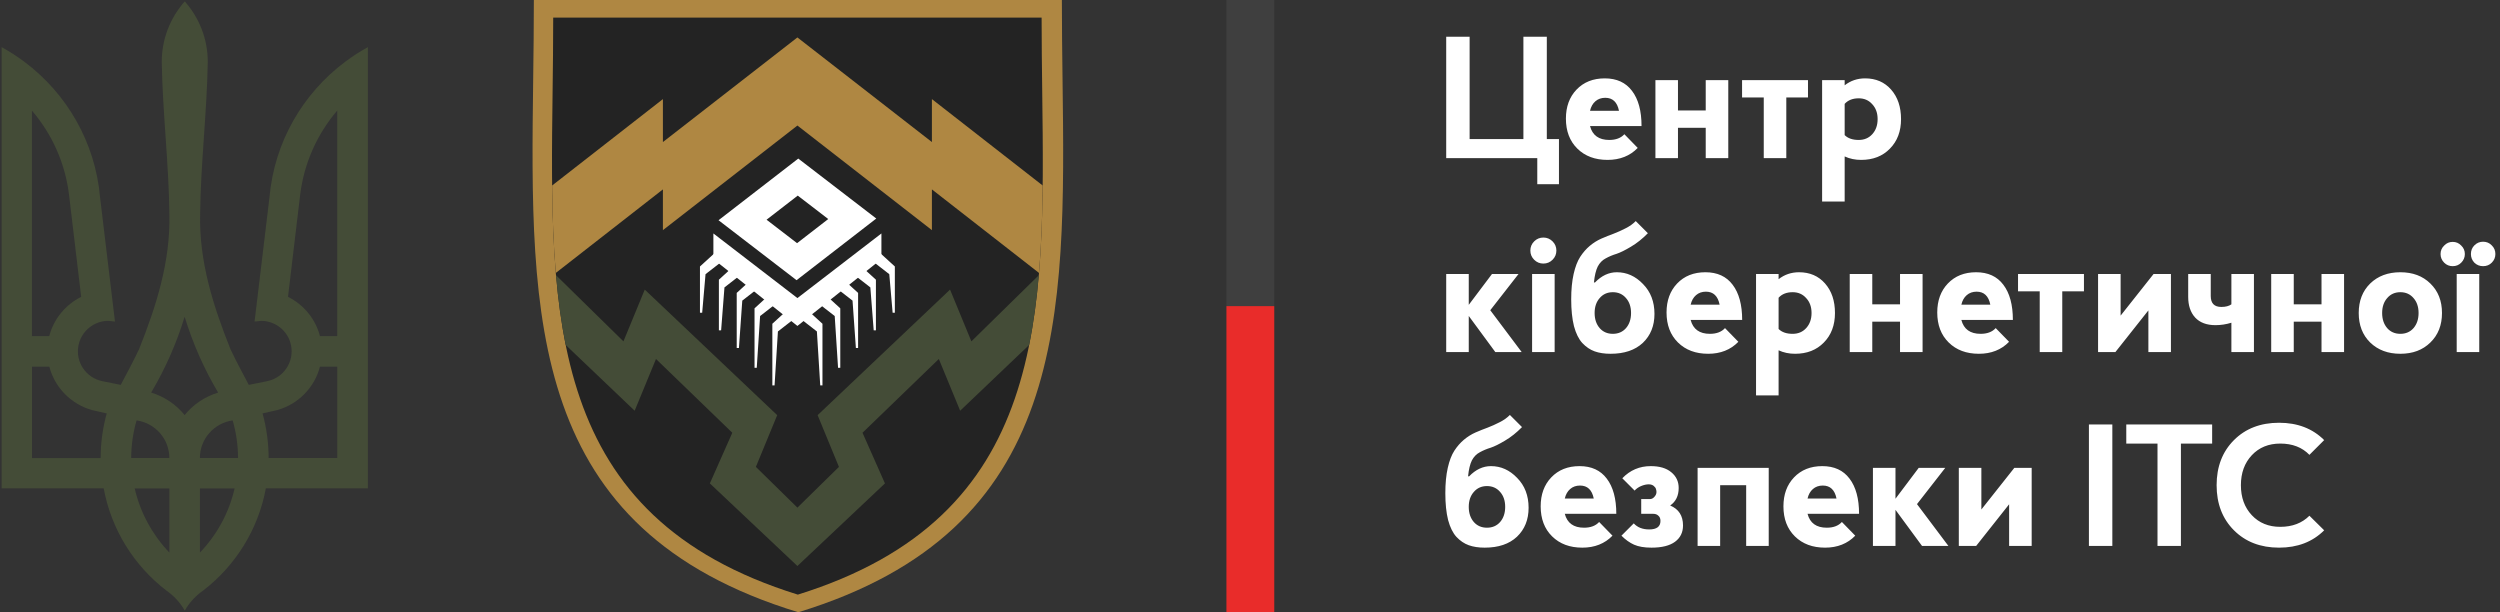 <svg width="245" height="60" viewBox="0 0 245 60" fill="none" xmlns="http://www.w3.org/2000/svg">
<rect x="0" y="0" width="245" height="60" fill="#333333" stroke="none"/>
<g clip-path="url(#clip0_32_148)">
<path d="M18.095 0.149C16.701 1.728 15.852 3.794 15.852 6.063C15.934 11.043 16.546 16.018 16.6 20.988C16.71 25.63 15.317 29.988 13.621 34.242C13.056 35.416 12.445 36.566 11.834 37.718L10.039 37.357C8.42 37.034 7.367 35.463 7.691 33.846C7.974 32.433 9.221 31.443 10.612 31.443L11.267 31.513L9.806 19.334C9.329 13.916 6.526 9.155 2.403 6.066C1.694 5.534 0.942 5.048 0.16 4.619V47.858H10.162C10.909 51.903 13.144 55.44 16.284 57.858C17.03 58.372 17.657 59.049 18.107 59.84C18.556 59.049 19.182 58.372 19.93 57.858C23.071 55.434 25.305 51.904 26.053 47.858H36.054V4.619C35.272 5.048 34.52 5.534 33.811 6.066C29.684 9.16 26.887 13.916 26.409 19.334L24.948 31.513L25.602 31.443C26.993 31.449 28.241 32.431 28.523 33.846C28.846 35.463 27.793 37.033 26.175 37.357L24.381 37.718C23.769 36.567 23.157 35.418 22.594 34.242C20.896 29.991 19.503 25.633 19.613 20.988C19.667 16.003 20.279 11.033 20.361 6.063C20.361 3.794 19.512 1.734 18.118 0.149H18.095ZM3.14 10.851C5.076 13.118 6.375 15.94 6.76 19.049L7.956 29.094C6.423 29.855 5.264 31.252 4.824 32.943H3.13V10.854L3.14 10.851ZM33.05 10.851V32.94H31.356C30.919 31.251 29.757 29.854 28.224 29.091L29.421 19.046C29.808 15.94 31.107 13.115 33.039 10.846L33.05 10.851ZM18.095 31.045C18.898 33.667 20.003 36.164 21.378 38.474C20.071 38.87 18.934 39.64 18.095 40.678C17.256 39.64 16.12 38.872 14.813 38.473C16.187 36.158 17.292 33.667 18.095 31.045ZM3.14 35.931H4.835C5.369 37.992 6.981 39.619 9.022 40.188L10.459 40.515C10.075 41.906 9.864 43.366 9.864 44.888H3.135V35.933L3.14 35.931ZM31.36 35.931H33.054V44.886H26.325C26.325 43.373 26.114 41.906 25.73 40.513L27.167 40.187C29.216 39.618 30.826 37.989 31.354 35.93L31.36 35.931ZM13.384 41.2C15.198 41.455 16.597 43.006 16.597 44.885H12.858C12.858 43.606 13.048 42.372 13.384 41.2ZM22.802 41.2C23.138 42.372 23.328 43.603 23.328 44.885H19.589C19.589 43.003 20.988 41.455 22.802 41.2ZM13.201 47.872H16.6V54.155C14.955 52.431 13.758 50.275 13.201 47.872ZM19.591 47.872H22.99C22.44 50.275 21.24 52.434 19.591 54.155V47.872Z" fill="#444C37"/>
</g>
<path fill-rule="evenodd" clip-rule="evenodd" d="M104.063 0H78.235L52.318 3.29326e-06C52.318 2.587 52.286 5.153 52.253 7.685C51.952 31.243 51.687 51.913 78.235 60C104.692 51.913 104.428 31.243 104.128 7.685C104.096 5.153 104.063 2.587 104.063 0Z" fill="#AF8742"/>
<path fill-rule="evenodd" clip-rule="evenodd" d="M102.078 1.727H78.187L54.214 1.727C54.214 4.165 54.184 6.583 54.154 8.969C53.875 31.172 53.63 50.651 78.187 58.273C102.66 50.651 102.416 31.172 102.138 8.969C102.108 6.583 102.078 4.165 102.078 1.727Z" fill="#232323"/>
<path fill-rule="evenodd" clip-rule="evenodd" d="M101.805 26.968L95.195 33.453L93.105 28.381L80.126 40.684L82.216 45.755L78.146 49.748L74.076 45.755L76.166 40.684L63.187 28.381L61.097 33.453L54.488 26.969C54.692 29.328 54.995 31.613 55.438 33.808L62.197 40.252L64.287 35.18L71.766 42.41L69.566 47.374L78.146 55.468L86.725 47.374L84.525 42.41L92.005 35.18L94.095 40.252L100.859 33.802C101.3 31.608 101.602 29.325 101.805 26.968Z" fill="#444C37"/>
<path fill-rule="evenodd" clip-rule="evenodd" d="M102.184 18.181L91.327 9.712V13.921L78.146 3.669L64.965 13.921V9.712L54.107 18.181C54.138 21.122 54.237 23.986 54.469 26.748L64.965 18.561V22.554L78.146 12.302L91.327 22.554V18.561L101.824 26.749C102.055 23.986 102.153 21.122 102.184 18.181Z" fill="#AF8742"/>
<path fill-rule="evenodd" clip-rule="evenodd" d="M85.875 21.416L78.23 15.54L70.416 21.583L78.062 27.459L85.875 21.416ZM81.168 21.466L78.179 19.169L75.123 21.532L78.113 23.83L81.168 21.466Z" fill="white"/>
<path fill-rule="evenodd" clip-rule="evenodd" d="M69.912 22.878L78.146 29.212L86.379 22.878V25.39L78.146 31.942L69.912 25.39V22.878Z" fill="white"/>
<path d="M68.596 26.115L70.015 24.82L70.67 25.683L69.142 26.87L68.814 30.647H68.596V26.115Z" fill="white"/>
<path d="M70.451 27.41L71.87 26.115L72.525 26.978L70.997 28.165L70.67 32.374H70.451V27.41Z" fill="white"/>
<path d="M72.198 28.705L73.617 27.41L74.271 28.273L72.743 29.46L72.416 34.101H72.198V28.705Z" fill="white"/>
<path d="M73.944 30.216L75.363 28.921L76.018 29.784L74.49 30.971L74.162 36.043H73.944V30.216Z" fill="white"/>
<path d="M75.69 31.727L77.109 30.432L77.764 31.295L76.236 32.482L75.908 37.77H75.69V31.727Z" fill="white"/>
<path d="M87.695 26.115L86.277 24.82L85.622 25.683L87.15 26.87L87.477 30.647H87.695V26.115Z" fill="white"/>
<path d="M85.84 27.41L84.421 26.115L83.766 26.978L85.294 28.165L85.622 32.374H85.84V27.41Z" fill="white"/>
<path d="M84.094 28.705L82.675 27.41L82.02 28.273L83.548 29.46L83.876 34.101H84.094V28.705Z" fill="white"/>
<path d="M82.348 30.216L80.929 28.921L80.274 29.784L81.802 30.971L82.129 36.043H82.348V30.216Z" fill="white"/>
<path d="M80.601 31.727L79.183 30.432L78.528 31.295L80.056 32.482L80.383 37.77H80.601V31.727Z" fill="white"/>
<rect x="120.19" width="4.688" height="30" fill="#3F3F3F"/>
<rect x="120.19" y="30" width="4.688" height="30" fill="#E92C2A"/>
<path d="M150.653 15.5H141.728V3.6H144.023V13.63H149.293V3.6H151.588V13.63H152.778V18.05H150.653V15.5ZM160.871 12.355H155.822C156.06 13.262 156.689 13.715 157.709 13.715C158.355 13.715 158.848 13.528 159.188 13.154L160.497 14.497C159.738 15.279 158.752 15.67 157.539 15.67C156.315 15.67 155.329 15.302 154.581 14.565C153.833 13.828 153.459 12.848 153.459 11.624C153.459 10.457 153.805 9.51 154.496 8.785C155.199 8.048 156.123 7.68 157.267 7.68C158.435 7.68 159.324 8.088 159.936 8.904C160.56 9.72 160.871 10.87 160.871 12.355ZM157.318 9.584C156.933 9.584 156.61 9.697 156.349 9.924C156.089 10.151 155.913 10.462 155.822 10.859H158.661C158.491 10.009 158.044 9.584 157.318 9.584ZM164.441 7.85V10.825H167.161V7.85H169.371V15.5H167.161V12.525H164.441V15.5H162.231V7.85H164.441ZM175.058 9.55V15.5H172.848V9.55H170.723V7.85H177.183V9.55H175.058ZM178.567 7.85H180.777V8.36C181.355 7.907 182.024 7.68 182.783 7.68C183.837 7.68 184.687 8.048 185.333 8.785C185.979 9.522 186.302 10.485 186.302 11.675C186.302 12.865 185.939 13.828 185.214 14.565C184.5 15.302 183.559 15.67 182.392 15.67C181.803 15.67 181.264 15.557 180.777 15.33V19.75H178.567V7.85ZM183.48 13.154C183.831 12.769 184.007 12.276 184.007 11.675C184.007 11.074 183.831 10.587 183.48 10.213C183.14 9.828 182.698 9.635 182.154 9.635C181.565 9.635 181.106 9.816 180.777 10.179V13.239C181.094 13.556 181.553 13.715 182.154 13.715C182.698 13.715 183.14 13.528 183.48 13.154ZM143.938 34.5H141.728V26.85H143.938V29.876L146.216 26.85H148.817L146.046 30.403L149.123 34.5H146.539L143.938 30.964V34.5ZM150.145 34.5V26.85H152.355V34.5H150.145ZM150.349 25.456C150.1 25.207 149.975 24.906 149.975 24.555C149.975 24.204 150.1 23.903 150.349 23.654C150.598 23.405 150.899 23.28 151.25 23.28C151.601 23.28 151.902 23.405 152.151 23.654C152.4 23.903 152.525 24.204 152.525 24.555C152.525 24.906 152.4 25.207 152.151 25.456C151.902 25.705 151.601 25.83 151.25 25.83C150.899 25.83 150.598 25.705 150.349 25.456ZM160.302 21.665L161.492 22.855C160.959 23.399 160.404 23.841 159.826 24.181C159.259 24.521 158.789 24.753 158.415 24.878C158.041 24.991 157.69 25.139 157.361 25.32C157.032 25.49 156.772 25.756 156.579 26.119C156.398 26.482 156.273 27.003 156.205 27.683H156.307C156.953 27.014 157.667 26.68 158.449 26.68C159.424 26.68 160.279 27.065 161.016 27.836C161.764 28.595 162.138 29.57 162.138 30.76C162.138 31.927 161.758 32.874 160.999 33.599C160.24 34.313 159.186 34.67 157.837 34.67C157.236 34.67 156.715 34.591 156.273 34.432C155.831 34.273 155.429 34.001 155.066 33.616C154.715 33.231 154.443 32.681 154.25 31.967C154.069 31.242 153.978 30.363 153.978 29.332C153.978 28.38 154.057 27.553 154.216 26.85C154.375 26.147 154.59 25.586 154.862 25.167C155.145 24.736 155.457 24.379 155.797 24.096C156.148 23.801 156.528 23.563 156.936 23.382C157.355 23.201 157.752 23.042 158.126 22.906C158.511 22.759 158.902 22.583 159.299 22.379C159.707 22.175 160.041 21.937 160.302 21.665ZM156.766 29.213C156.437 29.587 156.273 30.074 156.273 30.675C156.273 31.276 156.437 31.769 156.766 32.154C157.095 32.528 157.525 32.715 158.058 32.715C158.591 32.715 159.021 32.528 159.35 32.154C159.679 31.769 159.843 31.276 159.843 30.675C159.843 30.074 159.679 29.587 159.35 29.213C159.021 28.828 158.591 28.635 158.058 28.635C157.525 28.635 157.095 28.828 156.766 29.213ZM170.733 31.355H165.684C165.922 32.262 166.551 32.715 167.571 32.715C168.217 32.715 168.71 32.528 169.05 32.154L170.359 33.497C169.599 34.279 168.613 34.67 167.401 34.67C166.177 34.67 165.191 34.302 164.443 33.565C163.695 32.828 163.321 31.848 163.321 30.624C163.321 29.457 163.666 28.51 164.358 27.785C165.06 27.048 165.984 26.68 167.129 26.68C168.296 26.68 169.186 27.088 169.798 27.904C170.421 28.72 170.733 29.87 170.733 31.355ZM167.18 28.584C166.794 28.584 166.471 28.697 166.211 28.924C165.95 29.151 165.774 29.462 165.684 29.859H168.523C168.353 29.009 167.905 28.584 167.18 28.584ZM172.092 26.85H174.302V27.36C174.88 26.907 175.549 26.68 176.308 26.68C177.362 26.68 178.212 27.048 178.858 27.785C179.504 28.522 179.827 29.485 179.827 30.675C179.827 31.865 179.465 32.828 178.739 33.565C178.025 34.302 177.085 34.67 175.917 34.67C175.328 34.67 174.79 34.557 174.302 34.33V38.75H172.092V26.85ZM177.005 32.154C177.357 31.769 177.532 31.276 177.532 30.675C177.532 30.074 177.357 29.587 177.005 29.213C176.665 28.828 176.223 28.635 175.679 28.635C175.09 28.635 174.631 28.816 174.302 29.179V32.239C174.62 32.556 175.079 32.715 175.679 32.715C176.223 32.715 176.665 32.528 177.005 32.154ZM183.483 26.85V29.825H186.203V26.85H188.413V34.5H186.203V31.525H183.483V34.5H181.273V26.85H183.483ZM197.262 31.355H192.213C192.451 32.262 193.08 32.715 194.1 32.715C194.746 32.715 195.239 32.528 195.579 32.154L196.888 33.497C196.129 34.279 195.143 34.67 193.93 34.67C192.706 34.67 191.72 34.302 190.972 33.565C190.224 32.828 189.85 31.848 189.85 30.624C189.85 29.457 190.196 28.51 190.887 27.785C191.59 27.048 192.513 26.68 193.658 26.68C194.825 26.68 195.715 27.088 196.327 27.904C196.95 28.72 197.262 29.87 197.262 31.355ZM193.709 28.584C193.324 28.584 193.001 28.697 192.74 28.924C192.479 29.151 192.304 29.462 192.213 29.859H195.052C194.882 29.009 194.434 28.584 193.709 28.584ZM202.102 28.55V34.5H199.892V28.55H197.767V26.85H204.227V28.55H202.102ZM207.821 26.85V30.93L211.051 26.85H212.751V34.5H210.541V30.42L207.311 34.5H205.611V26.85H207.821ZM220.886 34.5H218.676V31.627C218.166 31.786 217.644 31.865 217.112 31.865C216.25 31.865 215.587 31.616 215.123 31.117C214.669 30.618 214.443 29.944 214.443 29.094V26.85H216.653V29.009C216.653 29.723 216.998 30.08 217.69 30.08C218.109 30.08 218.438 29.995 218.676 29.825V26.85H220.886V34.5ZM224.788 26.85V29.825H227.508V26.85H229.718V34.5H227.508V31.525H224.788V34.5H222.578V26.85H224.788ZM232.277 33.565C231.529 32.828 231.155 31.865 231.155 30.675C231.155 29.485 231.529 28.522 232.277 27.785C233.036 27.048 234.022 26.68 235.235 26.68C236.447 26.68 237.428 27.048 238.176 27.785C238.935 28.522 239.315 29.485 239.315 30.675C239.315 31.865 238.935 32.828 238.176 33.565C237.428 34.302 236.447 34.67 235.235 34.67C234.022 34.67 233.036 34.302 232.277 33.565ZM233.943 29.213C233.614 29.587 233.45 30.074 233.45 30.675C233.45 31.276 233.614 31.769 233.943 32.154C234.271 32.528 234.702 32.715 235.235 32.715C235.767 32.715 236.198 32.528 236.527 32.154C236.855 31.769 237.02 31.276 237.02 30.675C237.02 30.074 236.855 29.587 236.527 29.213C236.198 28.828 235.767 28.635 235.235 28.635C234.702 28.635 234.271 28.828 233.943 29.213ZM240.756 34.5V26.85H242.966V34.5H240.756ZM239.532 25.745C239.294 25.507 239.175 25.224 239.175 24.895C239.175 24.566 239.294 24.289 239.532 24.062C239.759 23.824 240.037 23.705 240.365 23.705C240.694 23.705 240.972 23.824 241.198 24.062C241.436 24.289 241.555 24.566 241.555 24.895C241.555 25.224 241.436 25.507 241.198 25.745C240.972 25.972 240.694 26.085 240.365 26.085C240.037 26.085 239.759 25.972 239.532 25.745ZM242.15 24.895C242.15 24.555 242.264 24.272 242.49 24.045C242.728 23.807 243.012 23.688 243.34 23.688C243.68 23.688 243.964 23.807 244.19 24.045C244.428 24.272 244.547 24.555 244.547 24.895C244.547 25.224 244.428 25.507 244.19 25.745C243.964 25.972 243.68 26.085 243.34 26.085C243.012 26.085 242.728 25.972 242.49 25.745C242.264 25.507 242.15 25.224 242.15 24.895ZM147.967 40.665L149.157 41.855C148.624 42.399 148.069 42.841 147.491 43.181C146.924 43.521 146.454 43.753 146.08 43.878C145.706 43.991 145.355 44.139 145.026 44.32C144.697 44.49 144.437 44.756 144.244 45.119C144.063 45.482 143.938 46.003 143.87 46.683H143.972C144.618 46.014 145.332 45.68 146.114 45.68C147.089 45.68 147.944 46.065 148.681 46.836C149.429 47.595 149.803 48.57 149.803 49.76C149.803 50.927 149.423 51.874 148.664 52.599C147.905 53.313 146.851 53.67 145.502 53.67C144.901 53.67 144.38 53.591 143.938 53.432C143.496 53.273 143.094 53.001 142.731 52.616C142.38 52.231 142.108 51.681 141.915 50.967C141.734 50.242 141.643 49.363 141.643 48.332C141.643 47.38 141.722 46.553 141.881 45.85C142.04 45.147 142.255 44.586 142.527 44.167C142.81 43.736 143.122 43.379 143.462 43.096C143.813 42.801 144.193 42.563 144.601 42.382C145.02 42.201 145.417 42.042 145.791 41.906C146.176 41.759 146.567 41.583 146.964 41.379C147.372 41.175 147.706 40.937 147.967 40.665ZM144.431 48.213C144.102 48.587 143.938 49.074 143.938 49.675C143.938 50.276 144.102 50.769 144.431 51.154C144.76 51.528 145.19 51.715 145.723 51.715C146.256 51.715 146.686 51.528 147.015 51.154C147.344 50.769 147.508 50.276 147.508 49.675C147.508 49.074 147.344 48.587 147.015 48.213C146.686 47.828 146.256 47.635 145.723 47.635C145.19 47.635 144.76 47.828 144.431 48.213ZM158.398 50.355H153.349C153.587 51.262 154.216 51.715 155.236 51.715C155.882 51.715 156.375 51.528 156.715 51.154L158.024 52.497C157.264 53.279 156.278 53.67 155.066 53.67C153.842 53.67 152.856 53.302 152.108 52.565C151.36 51.828 150.986 50.848 150.986 49.624C150.986 48.457 151.331 47.51 152.023 46.785C152.725 46.048 153.649 45.68 154.794 45.68C155.961 45.68 156.851 46.088 157.463 46.904C158.086 47.72 158.398 48.87 158.398 50.355ZM154.845 47.584C154.459 47.584 154.136 47.697 153.876 47.924C153.615 48.151 153.439 48.462 153.349 48.859H156.188C156.018 48.009 155.57 47.584 154.845 47.584ZM161.774 45.68C162.635 45.68 163.304 45.878 163.78 46.275C164.267 46.672 164.511 47.187 164.511 47.822C164.511 48.581 164.233 49.154 163.678 49.539C164.516 49.89 164.936 50.542 164.936 51.494C164.936 52.174 164.675 52.707 164.154 53.092C163.632 53.477 162.862 53.67 161.842 53.67C161.15 53.67 160.584 53.574 160.142 53.381C159.711 53.188 159.297 52.894 158.901 52.497L160.108 51.29C160.47 51.687 160.975 51.885 161.621 51.885C162.357 51.885 162.726 51.607 162.726 51.052C162.726 50.825 162.658 50.655 162.522 50.542C162.397 50.417 162.233 50.355 162.029 50.355H160.839V48.91H161.689C161.859 48.91 162.006 48.836 162.131 48.689C162.267 48.542 162.335 48.383 162.335 48.213C162.335 48.122 162.318 48.026 162.284 47.924C162.261 47.822 162.187 47.72 162.063 47.618C161.938 47.516 161.774 47.465 161.57 47.465C161.343 47.465 161.094 47.522 160.822 47.635C160.561 47.748 160.351 47.896 160.193 48.077L158.986 46.87C159.745 46.077 160.674 45.68 161.774 45.68ZM171.125 53.5V47.55H168.575V53.5H166.365V45.85H173.335V53.5H171.125ZM182.188 50.355H177.139C177.377 51.262 178.006 51.715 179.026 51.715C179.672 51.715 180.165 51.528 180.505 51.154L181.814 52.497C181.054 53.279 180.068 53.67 178.856 53.67C177.632 53.67 176.646 53.302 175.898 52.565C175.15 51.828 174.776 50.848 174.776 49.624C174.776 48.457 175.121 47.51 175.813 46.785C176.515 46.048 177.439 45.68 178.584 45.68C179.751 45.68 180.641 46.088 181.253 46.904C181.876 47.72 182.188 48.87 182.188 50.355ZM178.635 47.584C178.249 47.584 177.926 47.697 177.666 47.924C177.405 48.151 177.229 48.462 177.139 48.859H179.978C179.808 48.009 179.36 47.584 178.635 47.584ZM185.757 53.5H183.547V45.85H185.757V48.876L188.035 45.85H190.636L187.865 49.403L190.942 53.5H188.358L185.757 49.964V53.5ZM194.174 45.85V49.93L197.404 45.85H199.104V53.5H196.894V49.42L193.664 53.5H191.964V45.85H194.174ZM204.714 53.5V41.6H207.009V53.5H204.714ZM213.73 43.47V53.5H211.435V43.47H208.375V41.6H216.79V43.47H213.73ZM220.679 44.609C219.965 45.368 219.608 46.349 219.608 47.55C219.608 48.751 219.965 49.732 220.679 50.491C221.393 51.25 222.322 51.63 223.467 51.63C224.646 51.63 225.598 51.267 226.323 50.542L227.768 51.97C226.635 53.103 225.161 53.67 223.348 53.67C221.535 53.67 220.061 53.103 218.928 51.97C217.795 50.837 217.228 49.363 217.228 47.55C217.228 45.737 217.795 44.263 218.928 43.13C220.061 41.997 221.535 41.43 223.348 41.43C225.161 41.43 226.635 41.997 227.768 43.13L226.323 44.575C225.609 43.838 224.657 43.47 223.467 43.47C222.322 43.47 221.393 43.85 220.679 44.609Z" fill="white"/>
<defs>
<clipPath id="clip0_32_148">
<rect width="36.191" height="60" fill="white"/>
</clipPath>
</defs>
</svg>
